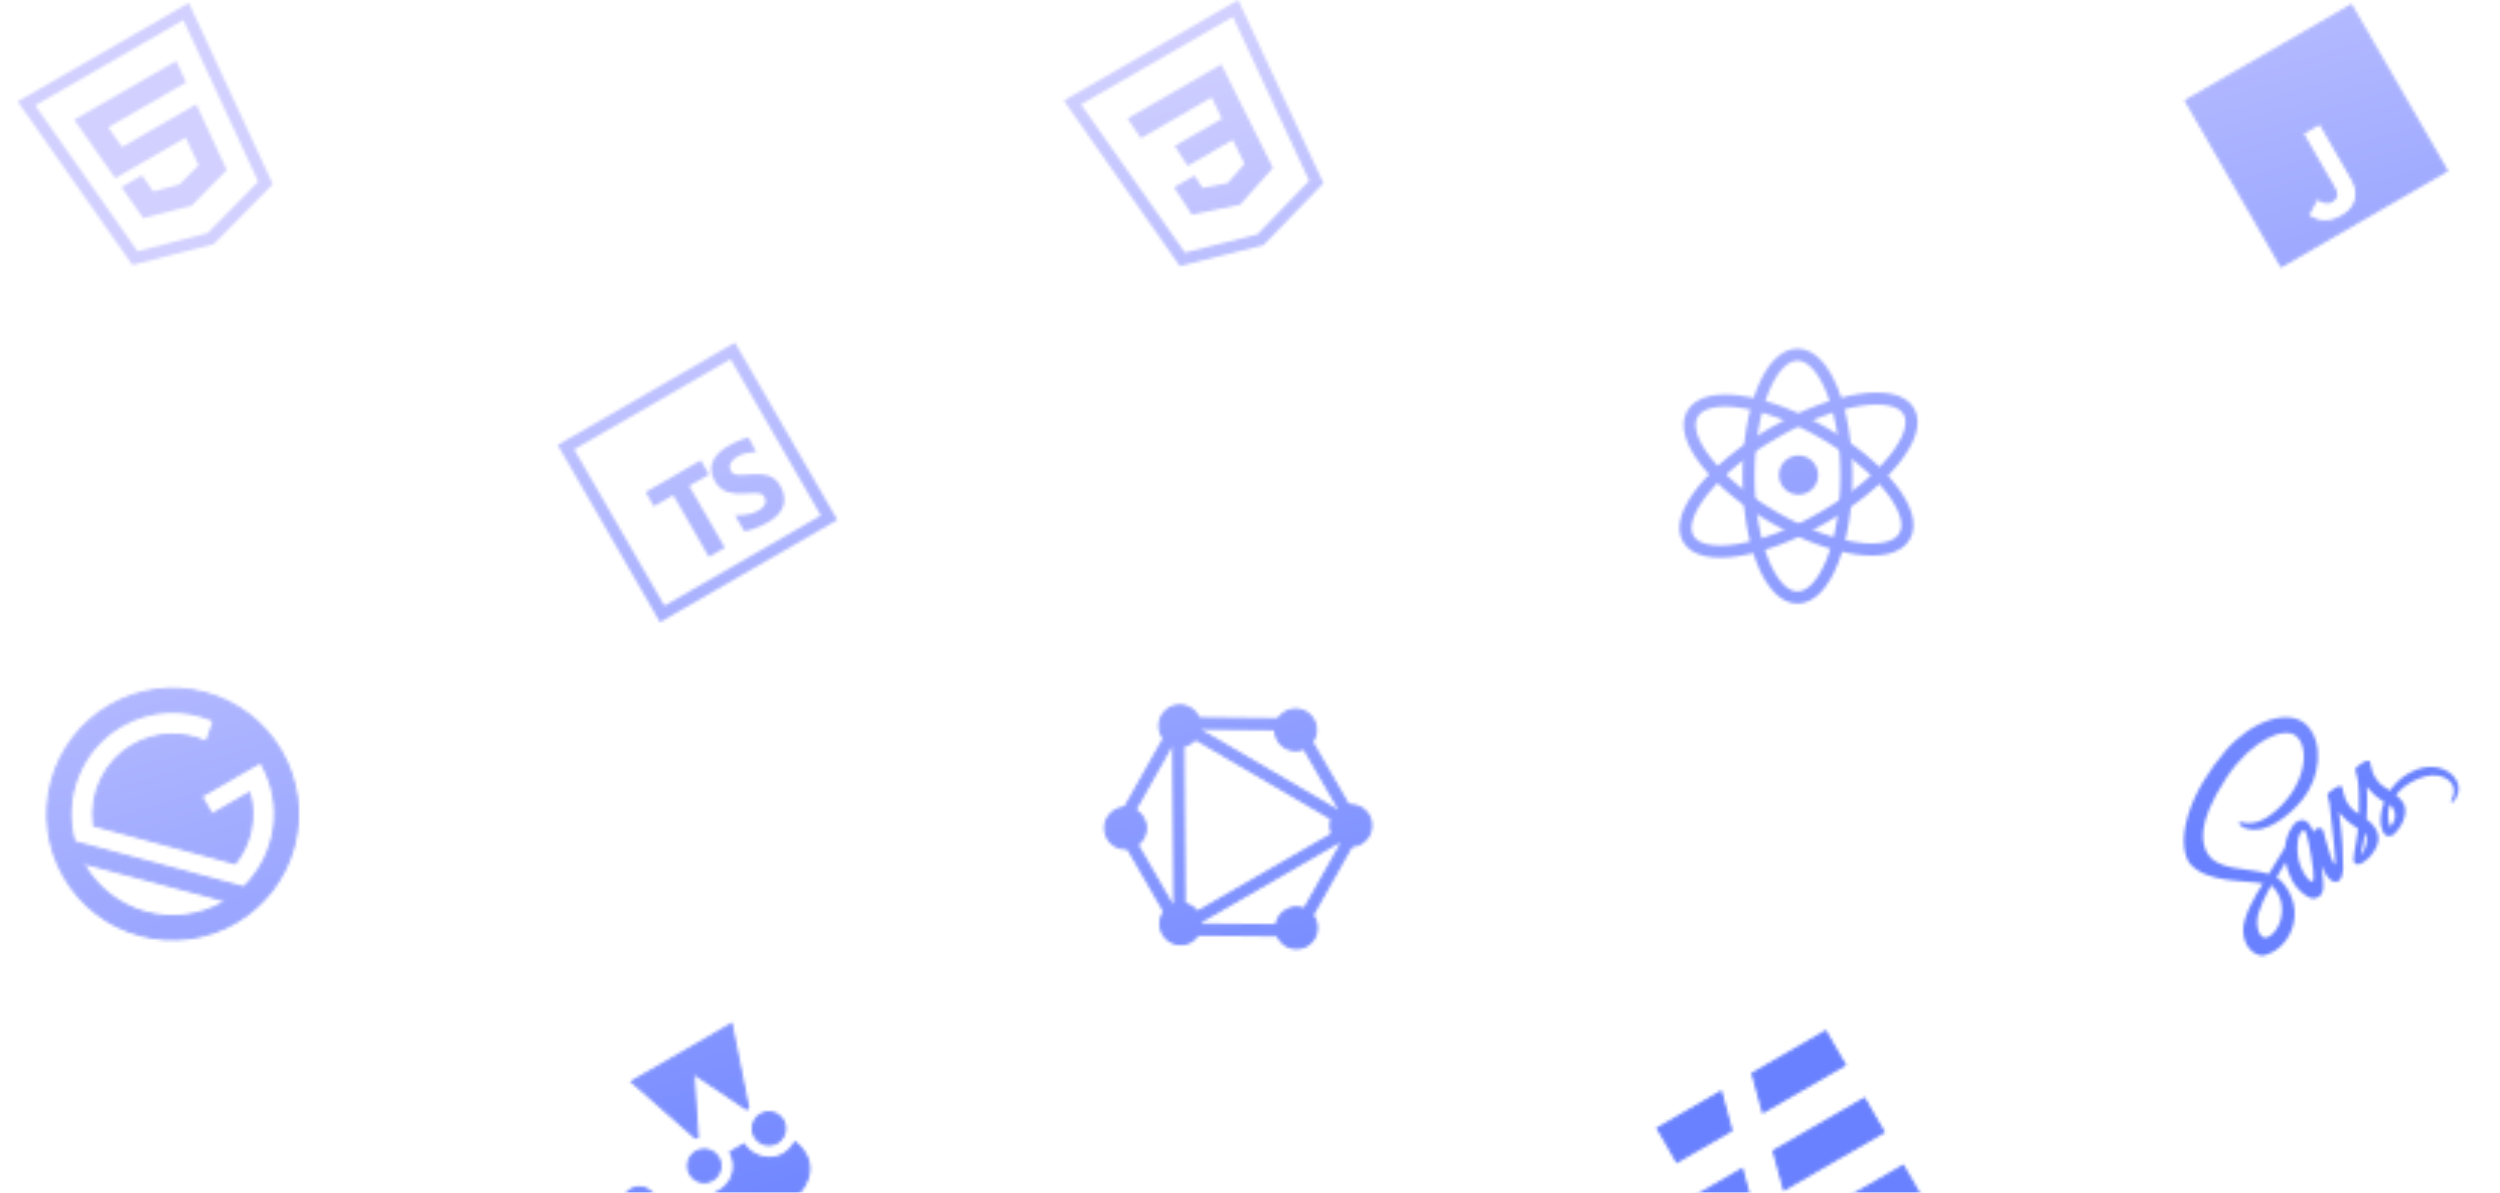 <svg width="828" height="395" viewBox="0 0 828 395" fill="none" xmlns="http://www.w3.org/2000/svg">
<mask id="mask0" mask-type="alpha" maskUnits="userSpaceOnUse" x="0" y="0" width="823" height="553">
<path d="M229.588 356.23L230.903 376.451C230.709 376.497 230.516 376.549 230.323 376.608L209.459 358.274L242.16 339.394L247.621 366.726C247.49 366.858 247.363 366.992 247.24 367.13L230.366 355.783L229.522 355.215L229.588 356.23ZM259.652 399.289L259.641 399.296L259.63 399.304C253.412 403.901 249.143 410.231 245.291 415.941C244.427 417.222 243.583 418.473 242.744 419.666C238.124 426.227 233.667 430.982 226.485 430.346C222.188 429.669 219.105 427.34 217.025 423.568C214.975 419.851 213.895 414.721 213.648 408.379C214.178 408.278 214.704 408.133 215.221 407.942C217.215 414.668 223.522 416.885 228.496 416.433L228.691 416.416L228.822 416.27C233.549 411.016 236.534 404.351 237.178 395.274C240.109 393.874 241.969 391.686 242.765 389.193C243.538 386.772 243.295 384.103 242.115 381.651L246.345 379.209C248.047 381.843 251.155 383.552 254.396 383.684C257.693 383.817 261.12 382.318 263.368 378.552C267.212 381.731 268.4 385.409 267.682 388.96C266.928 392.688 264.053 396.388 259.652 399.289ZM207.22 395.977C209.232 392.492 214.292 392.492 216.304 395.977C218.316 399.462 215.786 403.844 211.762 403.844C207.739 403.844 205.208 399.462 207.22 395.977ZM228.7 383.512C230.712 380.028 235.772 380.028 237.784 383.513C239.796 386.998 237.266 391.38 233.242 391.38C229.219 391.38 226.688 386.997 228.7 383.512ZM250.127 371.142C252.139 367.657 257.198 367.657 259.211 371.142C261.223 374.627 258.693 379.009 254.669 379.009C250.645 379.009 248.115 374.627 250.127 371.142Z" fill="white" stroke="white"/>
<path d="M549.21 373.76L569.893 361.819L573.298 374.311L555.47 384.604L549.21 373.76ZM580.599 355.638L604.577 341.794L610.837 352.638L584.004 368.13L580.599 355.638ZM580.288 399.957L568.323 406.865L562.063 396.022L576.884 387.465L580.288 399.957ZM587.589 381.285L617.43 364.056L623.69 374.899L590.994 393.776L587.589 381.285ZM587.278 425.604L581.176 429.127L574.916 418.284L583.874 413.112L587.278 425.604ZM594.579 406.931L630.283 386.318L636.543 397.161L597.984 419.423L594.579 406.931Z" fill="white" stroke="white"/>
<mask id="path-3-inside-1" mask-type="luminance" fill="white">
<path d="M797.706 256.134C794.981 257.725 792.994 259.75 791.573 261.874C790.01 260.847 788.541 259.995 787.869 259.118C787.087 258.096 786.539 257.53 785.951 256.113C785.364 254.696 785.05 252.39 784.959 252.256C784.868 252.121 784.321 251.542 782.737 252.443C781.153 253.344 779.988 254.435 780.069 254.944C780.15 255.454 780.387 256.565 780.763 257.652C781.31 259.24 781.385 265.996 781.294 269.604C780.159 268.873 779.175 268.215 778.663 267.546C777.881 266.523 777.333 265.958 776.745 264.541C776.157 263.124 775.843 260.818 775.753 260.684C775.662 260.549 775.114 259.97 773.531 260.871C771.947 261.772 770.781 262.863 770.862 263.372C770.944 263.882 771.335 264.951 771.556 266.08C771.777 267.209 772.869 277.916 773.144 280.696C773.283 282.112 773.361 283.271 773.403 284.068L773.398 284.066C773.398 284.066 773.403 284.12 773.41 284.207C773.446 284.887 773.454 285.269 773.454 285.269C773.454 285.269 773.459 285.27 773.462 285.277C773.473 285.784 773.451 286.274 773.337 286.34C773.259 286.386 772.508 285.454 771.969 283.887C770.833 280.609 769.543 275.22 769.436 275.073C769.382 274.995 769.18 274.042 767.795 274.286C766.448 274.52 766.441 275.428 766.342 275.489C766.246 275.549 766.309 275.831 766.309 275.831C766.309 275.831 764.56 269.941 760.957 272.021C758.705 273.322 757.007 277.588 756.758 280.71C756.091 281.799 754.669 284.133 753.167 286.613C752.588 287.569 752.001 288.539 751.441 289.466C751.349 289.436 751.258 289.406 751.164 289.378C744.103 287.238 734.12 288.607 730.845 282.142C729.653 279.792 726.981 273.335 737.383 257.626C745.905 244.759 756.431 240.869 760.183 243.55C765.546 247.379 763.637 261.353 752.018 269.918C747.591 273.183 744.04 272.785 743.027 272.461C741.959 272.117 741.842 272.141 741.677 272.419C741.405 272.867 742.023 273.358 742.388 273.652C743.317 274.402 745.828 275.235 748.915 274.587C751.63 274.02 757.426 271.221 762.646 264.743C768.493 257.484 769.696 245.991 764.058 240.217C758.325 234.346 745.604 238.673 737.011 248.751C731.9 254.732 727.009 262.338 724.708 269.909C721.971 278.91 723.818 284.308 725.378 286.107C730.92 292.498 743.54 291.459 749.516 292.638C749.382 292.859 749.258 293.065 749.143 293.258C747.72 295.392 742.445 303.711 742.967 308.983C743.559 314.962 748.01 316.926 749.919 316.437C755.837 314.911 759.596 309.337 759.986 303.522C760.376 297.706 756.88 292.442 754.151 290.697C754.118 290.677 754.082 290.654 754.049 290.634C754.389 290.033 754.732 289.422 755.077 288.814C755.748 287.636 756.421 286.504 757.011 285.537C757.292 287.14 757.852 288.93 758.992 291.327C760.332 294.136 763.446 296.977 765.677 297.514C766.661 297.75 767.432 297.323 767.918 297.042C769.597 296.073 769.557 294.235 769.447 292.095C769.31 289.47 768.869 286.582 768.869 286.582C768.869 286.582 771.398 293.62 774.538 291.808C775.682 291.147 775.976 288.999 776.052 287.947C776.057 287.957 776.062 287.958 776.062 287.958C776.062 287.958 776.063 287.892 776.066 287.76C776.078 287.51 776.08 287.356 776.08 287.356C776.08 287.356 776.076 287.342 776.068 287.32C776.066 286.256 776.037 283.847 775.832 279.962C775.568 274.941 774.657 268.989 774.657 268.989C774.657 268.989 775.519 270.074 777.231 271.707C778.236 272.665 779.698 273.526 780.973 274.424C780.88 275.325 780.811 275.852 780.811 275.852C780.811 275.852 780.818 275.857 780.829 275.868C780.744 276.565 780.636 277.327 780.501 278.087C780.016 280.846 779.381 284.038 779.487 284.794C779.61 285.684 779.985 286.176 780.799 286.275C781.394 286.349 782.157 285.97 782.898 285.476C784.246 284.572 785.029 283.655 785.397 283.164C786.003 282.458 786.642 281.524 787.118 280.436C787.997 278.428 787.99 276.285 786.673 274.207C785.946 273.061 784.899 272.114 783.792 271.288C783.818 271.008 783.838 270.727 783.86 270.441C784.237 265.523 783.871 260.566 783.871 260.566C783.871 260.566 784.732 261.651 786.444 263.284C787.312 264.109 788.512 264.863 789.648 265.625C788.442 268.777 788.274 271.731 788.596 273.418C789.193 276.538 790.58 277.307 792.061 276.808C792.731 276.582 793.424 275.817 793.903 275.18C794.546 274.456 795.246 273.47 795.761 272.298C796.641 270.291 797.202 267.867 795.883 265.785C795.283 264.836 794.464 264.027 793.57 263.308C795.031 261.395 797.263 259.516 800.645 258.054C807.905 254.923 811.69 258.398 812.461 260.322C813.233 262.246 812.37 264.049 812.063 264.617C811.756 265.185 811.67 265.374 811.835 265.57C812.078 265.856 812.289 265.717 812.657 265.413C813.163 264.994 815.394 261.907 813.628 258.548C811.384 254.284 804.752 252.014 797.706 256.134ZM755.483 304.074C754.65 307.833 752.04 310.578 750.238 310.575C748.293 310.572 746.781 306.62 748.04 302.415C748.809 299.854 750.138 297.135 751.061 295.398C751.276 295.009 751.591 294.44 751.976 293.752C752.042 293.64 752.08 293.579 752.08 293.579L752.075 293.577C752.15 293.443 752.225 293.309 752.304 293.167C755.45 296.298 756.358 300.13 755.483 304.074ZM765.455 283.44C765.774 285.808 766.96 291.648 765.806 291.962C764.819 292.232 762.149 288.813 761.242 284.455C760.788 282.261 760.813 279.308 761.086 278.011C761.521 275.926 762.614 274.694 763.265 275.062C764.098 275.533 765.256 281.959 765.455 283.44ZM782.749 282.085C782.516 282.45 782.273 282.738 782.084 282.734C781.944 282.732 782.054 282.364 782.054 282.364C782.054 282.364 782.695 279.56 782.885 278.346C782.995 277.639 783.113 276.805 783.235 275.879C783.276 275.942 783.315 276.002 783.35 276.064C784.608 278.251 783.348 280.947 782.749 282.085ZM791.819 273.67C791.47 273.637 791.183 273.042 790.972 270.795C790.888 269.912 790.941 268.317 791.563 266.458C791.977 266.836 792.323 267.224 792.559 267.64C794.131 270.401 792.761 272.561 791.819 273.67Z"/>
</mask>
<path d="M797.706 256.134C794.981 257.725 792.994 259.75 791.573 261.874C790.01 260.847 788.541 259.995 787.869 259.118C787.087 258.096 786.539 257.53 785.951 256.113C785.364 254.696 785.05 252.39 784.959 252.256C784.868 252.121 784.321 251.542 782.737 252.443C781.153 253.344 779.988 254.435 780.069 254.944C780.15 255.454 780.387 256.565 780.763 257.652C781.31 259.24 781.385 265.996 781.294 269.604C780.159 268.873 779.175 268.215 778.663 267.546C777.881 266.523 777.333 265.958 776.745 264.541C776.157 263.124 775.843 260.818 775.753 260.684C775.662 260.549 775.114 259.97 773.531 260.871C771.947 261.772 770.781 262.863 770.862 263.372C770.944 263.882 771.335 264.951 771.556 266.08C771.777 267.209 772.869 277.916 773.144 280.696C773.283 282.112 773.361 283.271 773.403 284.068L773.398 284.066C773.398 284.066 773.403 284.12 773.41 284.207C773.446 284.887 773.454 285.269 773.454 285.269C773.454 285.269 773.459 285.27 773.462 285.277C773.473 285.784 773.451 286.274 773.337 286.34C773.259 286.386 772.508 285.454 771.969 283.887C770.833 280.609 769.543 275.22 769.436 275.073C769.382 274.995 769.18 274.042 767.795 274.286C766.448 274.52 766.441 275.428 766.342 275.489C766.246 275.549 766.309 275.831 766.309 275.831C766.309 275.831 764.56 269.941 760.957 272.021C758.705 273.322 757.007 277.588 756.758 280.71C756.091 281.799 754.669 284.133 753.167 286.613C752.588 287.569 752.001 288.539 751.441 289.466C751.349 289.436 751.258 289.406 751.164 289.378C744.103 287.238 734.12 288.607 730.845 282.142C729.653 279.792 726.981 273.335 737.383 257.626C745.905 244.759 756.431 240.869 760.183 243.55C765.546 247.379 763.637 261.353 752.018 269.918C747.591 273.183 744.04 272.785 743.027 272.461C741.959 272.117 741.842 272.141 741.677 272.419C741.405 272.867 742.023 273.358 742.388 273.652C743.317 274.402 745.828 275.235 748.915 274.587C751.63 274.02 757.426 271.221 762.646 264.743C768.493 257.484 769.696 245.991 764.058 240.217C758.325 234.346 745.604 238.673 737.011 248.751C731.9 254.732 727.009 262.338 724.708 269.909C721.971 278.91 723.818 284.308 725.378 286.107C730.92 292.498 743.54 291.459 749.516 292.638C749.382 292.859 749.258 293.065 749.143 293.258C747.72 295.392 742.445 303.711 742.967 308.983C743.559 314.962 748.01 316.926 749.919 316.437C755.837 314.911 759.596 309.337 759.986 303.522C760.376 297.706 756.88 292.442 754.151 290.697C754.118 290.677 754.082 290.654 754.049 290.634C754.389 290.033 754.732 289.422 755.077 288.814C755.748 287.636 756.421 286.504 757.011 285.537C757.292 287.14 757.852 288.93 758.992 291.327C760.332 294.136 763.446 296.977 765.677 297.514C766.661 297.75 767.432 297.323 767.918 297.042C769.597 296.073 769.557 294.235 769.447 292.095C769.31 289.47 768.869 286.582 768.869 286.582C768.869 286.582 771.398 293.62 774.538 291.808C775.682 291.147 775.976 288.999 776.052 287.947C776.057 287.957 776.062 287.958 776.062 287.958C776.062 287.958 776.063 287.892 776.066 287.76C776.078 287.51 776.08 287.356 776.08 287.356C776.08 287.356 776.076 287.342 776.068 287.32C776.066 286.256 776.037 283.847 775.832 279.962C775.568 274.941 774.657 268.989 774.657 268.989C774.657 268.989 775.519 270.074 777.231 271.707C778.236 272.665 779.698 273.526 780.973 274.424C780.88 275.325 780.811 275.852 780.811 275.852C780.811 275.852 780.818 275.857 780.829 275.868C780.744 276.565 780.636 277.327 780.501 278.087C780.016 280.846 779.381 284.038 779.487 284.794C779.61 285.684 779.985 286.176 780.799 286.275C781.394 286.349 782.157 285.97 782.898 285.476C784.246 284.572 785.029 283.655 785.397 283.164C786.003 282.458 786.642 281.524 787.118 280.436C787.997 278.428 787.99 276.285 786.673 274.207C785.946 273.061 784.899 272.114 783.792 271.288C783.818 271.008 783.838 270.727 783.86 270.441C784.237 265.523 783.871 260.566 783.871 260.566C783.871 260.566 784.732 261.651 786.444 263.284C787.312 264.109 788.512 264.863 789.648 265.625C788.442 268.777 788.274 271.731 788.596 273.418C789.193 276.538 790.58 277.307 792.061 276.808C792.731 276.582 793.424 275.817 793.903 275.18C794.546 274.456 795.246 273.47 795.761 272.298C796.641 270.291 797.202 267.867 795.883 265.785C795.283 264.836 794.464 264.027 793.57 263.308C795.031 261.395 797.263 259.516 800.645 258.054C807.905 254.923 811.69 258.398 812.461 260.322C813.233 262.246 812.37 264.049 812.063 264.617C811.756 265.185 811.67 265.374 811.835 265.57C812.078 265.856 812.289 265.717 812.657 265.413C813.163 264.994 815.394 261.907 813.628 258.548C811.384 254.284 804.752 252.014 797.706 256.134ZM755.483 304.074C754.65 307.833 752.04 310.578 750.238 310.575C748.293 310.572 746.781 306.62 748.04 302.415C748.809 299.854 750.138 297.135 751.061 295.398C751.276 295.009 751.591 294.44 751.976 293.752C752.042 293.64 752.08 293.579 752.08 293.579L752.075 293.577C752.15 293.443 752.225 293.309 752.304 293.167C755.45 296.298 756.358 300.13 755.483 304.074ZM765.455 283.44C765.774 285.808 766.96 291.648 765.806 291.962C764.819 292.232 762.149 288.813 761.242 284.455C760.788 282.261 760.813 279.308 761.086 278.011C761.521 275.926 762.614 274.694 763.265 275.062C764.098 275.533 765.256 281.959 765.455 283.44ZM782.749 282.085C782.516 282.45 782.273 282.738 782.084 282.734C781.944 282.732 782.054 282.364 782.054 282.364C782.054 282.364 782.695 279.56 782.885 278.346C782.995 277.639 783.113 276.805 783.235 275.879C783.276 275.942 783.315 276.002 783.35 276.064C784.608 278.251 783.348 280.947 782.749 282.085ZM791.819 273.67C791.47 273.637 791.183 273.042 790.972 270.795C790.888 269.912 790.941 268.317 791.563 266.458C791.977 266.836 792.323 267.224 792.559 267.64C794.131 270.401 792.761 272.561 791.819 273.67Z" fill="white" stroke="white" stroke-width="5.333" mask="url(#path-3-inside-1)"/>
<path d="M391.682 306.028L391.824 306.275L392.11 306.278L428.724 306.646L429.019 306.649L429.164 306.391L447.148 274.502L447.288 274.253L447.145 274.006L428.475 241.668L428.333 241.421L428.047 241.419L391.438 241.048L391.143 241.045L390.998 241.302L373.009 273.195L372.869 273.443L373.011 273.69L391.682 306.028ZM430.801 309.735L390.04 309.323L369.337 273.465L389.361 237.959L430.117 238.374L450.82 274.231L430.801 309.735Z" fill="white" stroke="white"/>
<path d="M396.488 237.075C398.316 240.242 397.231 244.29 394.07 246.115C390.903 247.943 386.855 246.858 385.027 243.692C383.202 240.531 384.286 236.482 387.453 234.654C390.614 232.829 394.663 233.914 396.488 237.075Z" fill="white" stroke="white"/>
<path d="M435.13 304.004C436.958 307.171 435.873 311.22 432.712 313.045C429.546 314.873 425.497 313.788 423.669 310.621C421.841 307.455 422.925 303.406 426.092 301.578C429.253 299.753 433.302 300.838 435.13 304.004Z" fill="white" stroke="white"/>
<path d="M396.784 302.662C398.609 305.823 397.524 309.872 394.358 311.7C391.196 313.526 387.148 312.441 385.322 309.28C383.494 306.113 384.579 302.064 387.74 300.239C390.907 298.411 394.955 299.496 396.784 302.662Z" fill="white" stroke="white"/>
<path d="M453.146 270.121C454.971 273.283 453.886 277.331 450.719 279.16C447.553 280.988 443.504 279.903 441.679 276.742C439.851 273.575 440.936 269.526 444.102 267.698C447.269 265.87 451.317 266.955 453.146 270.121Z" fill="white" stroke="white"/>
<path d="M378.48 270.96C380.305 274.121 379.22 278.17 376.054 279.998C372.893 281.823 368.844 280.738 367.019 277.577C365.19 274.41 366.276 270.362 369.437 268.537C372.603 266.709 376.652 267.793 378.48 270.96Z" fill="white" stroke="white"/>
<path d="M434.842 238.419C436.667 241.58 435.583 245.629 432.416 247.457C429.249 249.285 425.201 248.2 423.376 245.039C421.548 241.873 422.633 237.824 425.799 235.996C428.965 234.168 433.014 235.253 434.842 238.419Z" fill="white" stroke="white"/>
<path d="M392.193 303.851L392.198 304.71L392.943 304.281L445.007 274.221L445.751 273.791L445.01 273.357L392.562 242.633L391.803 242.189L391.809 243.068L392.193 303.851ZM388.7 236.814L451.855 273.812L389.164 310.006L388.7 236.814Z" fill="white" stroke="white"/>
<path d="M24.422 278.708L24.499 278.983L24.774 279.057L80.534 293.998L80.81 294.072L81.013 293.872C91.817 283.267 94.552 266.333 86.627 252.606L86.377 252.173L85.944 252.423L66.91 263.413L66.477 263.663L66.727 264.096L69.866 269.534L70.116 269.968L70.549 269.718L82.502 262.817C84.653 270.798 82.852 279.295 77.811 285.735L31.266 273.264C29.866 262.964 34.601 252.427 44.105 246.94C51.681 242.566 60.47 242.423 67.981 245.73L68.477 245.948L68.655 245.437L70.896 239.019L71.049 238.579L70.621 238.395C61.086 234.285 49.871 234.577 40.193 240.164C26.467 248.089 20.368 264.122 24.422 278.708ZM28.311 285.865L27.152 285.561L27.751 286.599C32.259 294.406 39.683 300.103 48.391 302.436C57.099 304.77 66.378 303.548 74.185 299.041C74.185 299.041 74.199 299.033 74.213 299.023C74.228 299.014 74.258 298.994 74.291 298.962C74.36 298.897 74.497 298.723 74.438 298.474C74.395 298.291 74.268 298.196 74.24 298.175C74.194 298.14 74.148 298.116 74.119 298.102C74.007 298.048 73.808 297.979 73.475 297.876C72.783 297.663 71.371 297.263 68.524 296.491C62.825 294.945 51.349 291.9 28.311 285.865ZM36.506 233.779C41.211 231.063 46.404 229.3 51.79 228.591C57.175 227.882 62.648 228.241 67.895 229.647C73.142 231.053 78.061 233.478 82.371 236.785C86.68 240.092 90.296 244.215 93.012 248.92C98.498 258.421 99.984 269.712 97.145 280.309C94.305 290.906 87.373 299.941 77.872 305.426C73.167 308.142 67.974 309.905 62.588 310.614C57.203 311.323 51.73 310.964 46.483 309.558C35.886 306.719 26.851 299.786 21.366 290.285C15.88 280.784 14.394 269.493 17.233 258.896C20.073 248.299 27.005 239.264 36.506 233.779Z" fill="white" stroke="white"/>
<path d="M599.568 155.091C600.808 157.239 600.072 159.985 597.924 161.225C595.776 162.466 593.029 161.73 591.789 159.582C590.549 157.434 591.285 154.687 593.433 153.447C595.581 152.207 598.328 152.943 599.568 155.091Z" fill="white" stroke="white" stroke-width="4"/>
<path d="M603.792 171.39C623.972 159.739 636.699 144.002 632.218 136.241C627.736 128.479 607.745 131.632 587.565 143.283C567.385 154.934 554.658 170.671 559.139 178.432C563.621 186.194 583.612 183.041 603.792 171.39Z" stroke="white" stroke-width="4" stroke-miterlimit="10"/>
<path d="M630.812 177.621C635.293 169.859 623.196 154.486 603.792 143.283C584.388 132.08 565.026 129.29 560.545 137.052C556.064 144.813 568.161 160.187 587.565 171.39C606.969 182.593 626.331 185.382 630.812 177.621Z" stroke="white" stroke-width="4" stroke-miterlimit="10"/>
<path d="M611.53 157.679C611.53 135.462 604.276 117.452 595.328 117.452C586.379 117.452 579.125 135.462 579.125 157.679C579.125 179.895 586.379 197.905 595.328 197.905C604.276 197.905 611.53 179.895 611.53 157.679Z" stroke="white" stroke-width="4" stroke-miterlimit="10"/>
<path d="M242.68 116.203L187.424 148.105L219.326 203.36L274.581 171.458L242.68 116.203Z" stroke="white" stroke-width="4" stroke-miterlimit="10"/>
<path d="M223.846 163.489L223.346 162.623L222.48 163.123L216.931 166.326L215.215 163.354L231.725 153.822L233.441 156.794L227.757 160.076L226.891 160.576L227.391 161.442L238.699 181.028L235.154 183.075L223.846 163.489Z" fill="white" stroke="white" stroke-width="2"/>
<path d="M248.862 148.818C248.693 148.832 248.516 148.85 248.33 148.873C247.06 149.027 245.369 149.398 243.821 150.292C242.307 151.166 241.345 152.201 240.934 153.347C240.516 154.516 240.726 155.649 241.257 156.568C242.058 157.956 243.561 158.268 244.923 158.313C245.823 158.343 246.893 158.256 247.957 158.17C248.484 158.127 249.01 158.084 249.513 158.055C252.738 157.873 255.716 158.185 257.521 161.31C259.021 163.909 259.027 165.944 258.36 167.565C257.667 169.246 256.18 170.655 254.373 171.8C252.579 172.937 250.571 173.75 248.993 174.281C248.207 174.545 247.537 174.736 247.065 174.861C247.056 174.864 247.046 174.866 247.036 174.869L245.183 171.658C245.456 171.65 245.753 171.634 246.069 171.608C247.656 171.476 249.765 171.071 251.713 169.947C253.689 168.806 254.478 167.47 254.555 166.187C254.622 165.064 254.112 164.215 253.985 164.004C253.977 163.99 253.97 163.98 253.966 163.972C253.194 162.635 251.686 162.364 250.374 162.317C249.68 162.292 248.924 162.328 248.164 162.373C247.996 162.382 247.828 162.393 247.659 162.403C247.05 162.44 246.434 162.478 245.804 162.497C242.579 162.592 239.518 162.167 237.66 158.949C236.334 156.651 236.348 154.797 236.982 153.272C237.641 151.685 239.031 150.313 240.711 149.173C242.378 148.041 244.238 147.2 245.697 146.639C246.379 146.377 246.966 146.178 247.395 146.042L248.862 148.818Z" fill="white" stroke="white" stroke-width="2"/>
<path d="M801.014 49.774C801.959 53.653 799.739 57.14 796.596 59.387C793.455 61.633 789.232 62.768 785.871 61.851L785.853 61.846L785.835 61.84C785.564 61.744 785.31 61.659 785.066 61.578C784.107 61.261 783.313 60.998 782.358 60.286L782.001 60.02L782.224 59.634L785.046 54.77L785.281 54.364L785.701 54.574C786.753 55.098 787.63 55.425 788.481 55.549C789.317 55.671 790.156 55.602 791.137 55.297C792.433 54.746 793.508 53.935 794.021 53.044C794.273 52.604 794.384 52.156 794.336 51.705C794.288 51.258 794.078 50.761 793.612 50.23C793.259 49.884 792.738 49.692 792.009 49.627C791.27 49.561 790.385 49.631 789.374 49.748C789.059 49.785 788.731 49.826 788.395 49.869C786.621 50.093 784.593 50.349 782.638 50.119C780.262 49.944 778.098 48.587 776.65 46.708C775.201 44.827 774.432 42.374 774.915 39.964C775.2 38.203 776.276 36.425 777.673 35.092L777.693 35.072L777.715 35.056L779.229 33.905L779.249 33.889L779.271 33.876C782.464 31.933 785.028 31.594 787.588 32.436C788.301 32.612 788.899 32.886 790.067 33.486L790.518 33.718L790.28 34.165C789.849 34.975 789.593 35.456 789.342 35.938C788.975 36.642 788.616 37.349 787.734 39.093L787.474 39.605L787.002 39.277C785.946 38.544 784.864 38.373 783.948 38.581C783.229 38.752 782.546 39.159 782.107 39.691C781.676 40.214 781.494 40.834 781.694 41.494L781.698 41.508L781.701 41.523C781.793 41.908 781.982 42.216 782.586 42.818C783.092 43.175 783.814 43.284 784.758 43.248C785.23 43.231 785.733 43.178 786.263 43.117C786.372 43.105 786.482 43.092 786.593 43.079C787.012 43.029 787.446 42.978 787.876 42.941C790.917 42.521 793.214 42.598 795.008 43.098C796.82 43.602 798.093 44.531 799.088 45.757L799.027 45.837C800.547 47.725 800.922 49.369 801.005 49.735C801.009 49.75 801.012 49.763 801.014 49.774ZM801.014 49.774C801.015 49.774 801.015 49.775 801.015 49.775L800.528 49.89L801.014 49.772C801.014 49.773 801.014 49.773 801.014 49.774ZM768.747 41.102L768.515 40.612L768.045 40.883L762.858 43.878L762.425 44.128L762.675 44.561C763.966 46.796 765.245 49.028 766.526 51.263L766.528 51.266C767.809 53.501 769.092 55.738 770.386 57.981C770.721 58.56 771.052 59.12 771.369 59.656C771.838 60.45 772.276 61.19 772.645 61.858C772.951 62.414 773.199 62.901 773.371 63.309C773.548 63.73 773.618 64.012 773.619 64.175L773.619 64.192L773.62 64.21C773.68 65.02 773.308 65.614 772.765 66.058C772.225 66.5 771.544 66.763 771.07 66.875C770.065 66.931 769.345 66.635 768.335 66.064L768.329 66.061L768.322 66.057C768.231 66.009 768.159 65.969 768.091 65.931C768.044 65.905 767.999 65.88 767.95 65.854C767.901 65.827 767.841 65.796 767.786 65.773C767.76 65.762 767.714 65.744 767.66 65.732C767.633 65.726 767.588 65.718 767.532 65.719C767.48 65.72 767.383 65.729 767.281 65.788L767.159 65.859L767.091 65.984L764.379 71.013L764.165 71.41L764.539 71.664C766.142 72.753 767.988 73.455 769.891 73.484L769.891 73.484C772.697 73.527 775.687 72.313 778.184 70.016L778.195 70.005L778.206 69.994C779.775 68.36 780.796 66.258 780.64 63.959C780.607 62.446 780.116 61.045 779.437 59.673C778.961 58.71 778.376 57.732 777.777 56.73C777.528 56.315 777.277 55.895 777.031 55.471C775.224 52.299 773.392 49.14 771.555 45.972C770.638 44.391 769.719 42.807 768.802 41.218L768.747 41.102ZM724.138 33.427L778.688 1.933L810.183 56.482L755.633 87.977L724.138 33.427Z" fill="white" stroke="white"/>
<path d="M408.912 5.266L408.617 4.632L408.012 4.982L357.705 34.027L357.099 34.376L357.501 34.949L391.914 84.019L392.167 84.38L392.594 84.273L416.582 78.267L416.759 78.222L416.886 78.091L434.082 60.32L434.388 60.003L434.202 59.605L408.912 5.266ZM389.994 48.554L405.031 39.872L405.545 39.575L405.287 39.041L401.876 31.956L401.577 31.334L400.979 31.679L378.065 44.909L374.358 39.472L404.239 22.22L410.929 35.682L410.929 35.683L420.819 55.505L410.385 67.182L395.058 70.379L389.766 62.267L395.439 58.992L397.731 62.618L397.965 62.989L398.396 62.904L406.729 61.263L406.943 61.22L407.087 61.056L412.675 54.66L412.956 54.339L412.768 53.957L408.866 46.023L408.564 45.409L407.972 45.751L393.559 54.072L389.994 48.554ZM423.616 30.602L437.547 60.535L418.132 80.601L391.048 87.381L353.282 33.531L409.794 0.904L423.616 30.602Z" fill="white" stroke="white" stroke-width="1.28"/>
<path d="M26.03 39.985L41.971 30.798L57.912 21.612L60.349 26.881L35.338 41.292L34.391 41.838L35.019 42.733L39.615 49.282L40.14 50.031L40.933 49.574L64.556 35.96L73.886 56.106L62.941 67.224L47.864 71.107L41.685 62.3L46.714 59.402L49.927 63.982L50.327 64.552L51.001 64.374L59.681 62.075L59.973 61.998L60.16 61.787L66.488 55.448L66.981 54.954L66.688 54.321L62.43 45.126L61.97 44.134L61.023 44.68L52.724 49.464L52.724 49.464L38.449 57.692L26.03 39.985Z" fill="white" stroke="white" stroke-width="2"/>
<path d="M8.747 34.263L44.683 85.492L69.75 79.037L87.926 60.576L61.625 3.792L8.747 34.263Z" stroke="white" stroke-width="4" stroke-miterlimit="10"/>
</mask>
<g mask="url(#mask0)">
<rect y="-11.245" width="832.161" height="576.015" fill="url(#paint0_linear)"/>
</g>
<defs>
<linearGradient id="paint0_linear" x1="70.615" y1="-3.434" x2="269.773" y2="659.89" gradientUnits="userSpaceOnUse">
<stop offset="0.151" stop-color="#D1D0FF"/>
<stop offset="0.672" stop-color="#6981FF"/>
</linearGradient>
</defs>
</svg>
